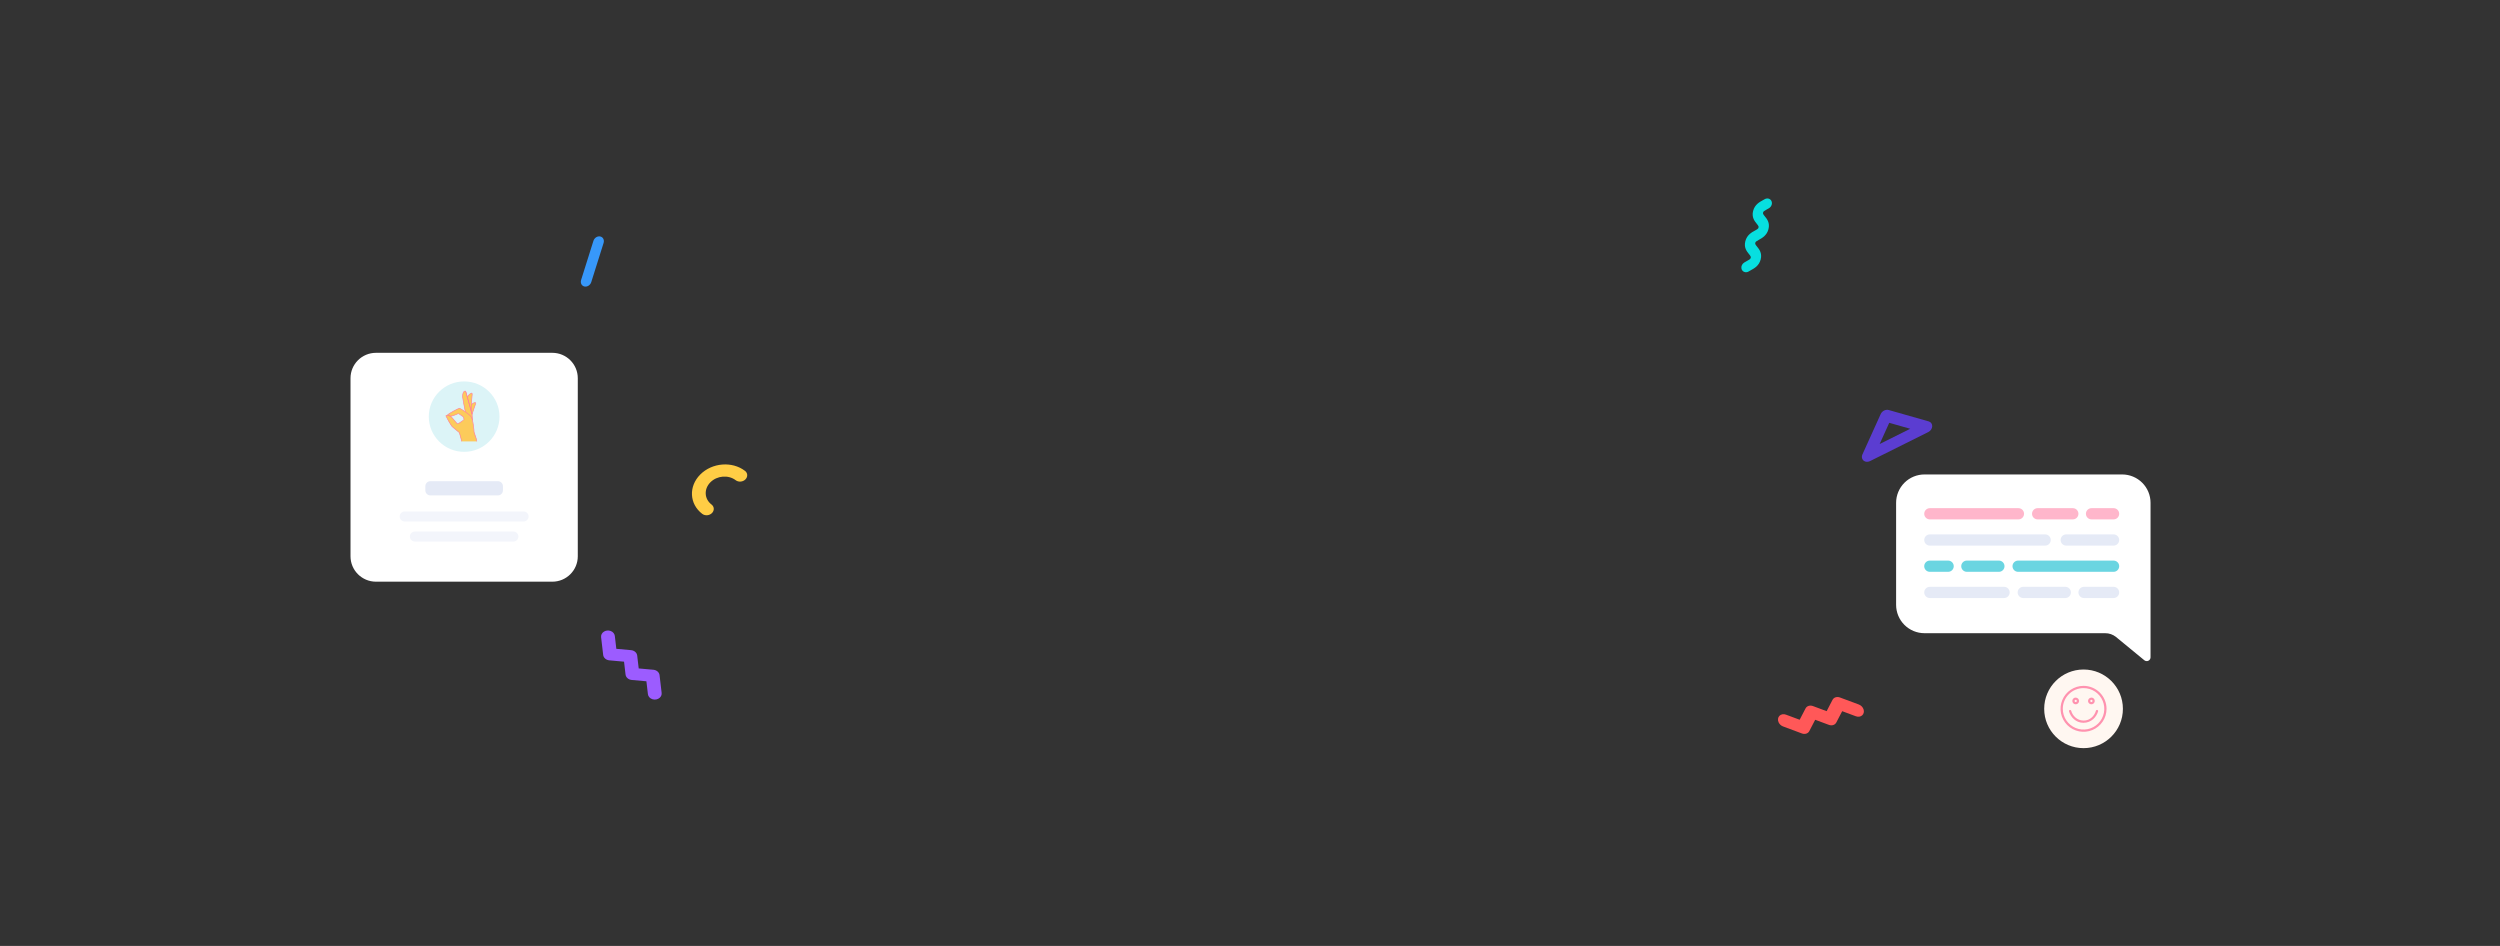 <svg width="1562" height="591" viewBox="0 0 1562 591" fill="none" xmlns="http://www.w3.org/2000/svg">
<rect x="0" y="0" width="1562" height="591" fill="#333333" stroke="none"/>
<path d="M1090.38 170.06C1089.11 169.858 1088.17 168.866 1088.02 167.555C1087.86 166.244 1088.52 164.878 1089.68 164.107C1090.34 163.671 1091 163.311 1091.59 162.993C1093.34 162.042 1093.68 161.76 1093.85 161.102C1094.02 160.443 1093.85 160.081 1092.7 158.671C1091.41 157.082 1089.46 154.681 1090.48 150.725C1091.49 146.77 1094.48 145.151 1096.46 144.079C1098.21 143.128 1098.55 142.845 1098.72 142.187C1098.89 141.529 1098.72 141.165 1097.57 139.752C1096.28 138.163 1094.33 135.761 1095.34 131.806C1096.36 127.851 1099.35 126.23 1101.33 125.158C1101.73 124.939 1102.11 124.732 1102.45 124.526C1104.04 123.541 1105.97 123.981 1106.76 125.508C1107.55 127.036 1106.9 129.073 1105.31 130.058C1104.8 130.375 1104.31 130.64 1103.83 130.899C1102.08 131.85 1101.74 132.132 1101.57 132.794C1101.4 133.455 1101.57 133.816 1102.71 135.229C1104.01 136.818 1105.96 139.22 1104.94 143.175C1103.92 147.13 1100.94 148.749 1098.96 149.822C1097.21 150.773 1096.87 151.056 1096.7 151.714C1096.53 152.371 1096.7 152.735 1097.85 154.145C1099.14 155.733 1101.09 158.135 1100.07 162.089C1099.06 166.044 1096.07 167.664 1094.09 168.737C1093.6 169.004 1093.13 169.257 1092.75 169.508C1092.03 169.99 1091.18 170.187 1090.38 170.06Z" fill="#07DFE0"/>
<path d="M1111.29 451.362C1110.6 449.901 1110.78 448.31 1111.76 447.276C1112.75 446.241 1114.35 445.946 1115.89 446.519L1124.43 449.699L1128.1 442.63C1128.92 441.067 1130.85 440.451 1132.74 441.153L1141.29 444.333L1144.96 437.264C1145.78 435.701 1147.71 435.084 1149.6 435.787L1161.39 440.174C1162.82 440.704 1163.96 441.894 1164.38 443.297C1164.81 444.699 1164.46 446.1 1163.46 446.973C1162.46 447.845 1160.97 448.056 1159.54 447.526L1151 444.348L1147.32 451.418C1146.5 452.981 1144.57 453.598 1142.68 452.895L1134.13 449.716L1130.46 456.784C1129.65 458.347 1127.71 458.964 1125.82 458.261L1114.03 453.872C1112.84 453.425 1111.83 452.503 1111.29 451.362Z" fill="#FF5858"/>
<path d="M1165.49 288.387C1163.61 287.826 1162.78 285.829 1163.65 283.91L1175.06 258.698C1175.93 256.765 1178.19 255.638 1180.1 256.182L1205.03 263.28C1206.43 263.678 1207.31 264.891 1207.25 266.352C1207.2 267.813 1206.22 269.235 1204.78 269.955L1168.44 288.07C1167.48 288.548 1166.42 288.662 1165.49 288.387ZM1180.4 264.172L1174.4 277.428L1193.51 267.904L1180.4 264.172Z" fill="#5B3DD1"/>
<path d="M412.146 436.003C410.969 437.033 409.222 437.378 407.656 436.889C406.09 436.401 404.984 435.165 404.814 433.715L403.874 425.664L394.689 424.838C392.657 424.655 391.051 423.247 390.842 421.465L389.9 413.411L380.714 412.584C378.682 412.402 377.076 410.993 376.867 409.211L375.566 398.097C375.409 396.754 376.081 395.44 377.328 394.649C378.576 393.859 380.21 393.712 381.614 394.264C383.019 394.816 383.981 395.983 384.139 397.326L385.085 405.383L394.274 406.213C396.306 406.396 397.912 407.804 398.121 409.585L399.063 417.639L408.248 418.465C410.28 418.648 411.887 420.056 412.095 421.838L413.392 432.949C413.522 434.08 413.065 435.202 412.146 436.003Z" fill="#9C5CFF"/>
<path d="M465.738 299.536C464.968 300.31 463.896 300.798 462.756 300.892C461.616 300.986 460.502 300.677 459.66 300.035C455.101 296.557 448.025 297.138 443.857 301.333C439.689 305.527 440.006 311.746 444.565 315.223C446.319 316.561 446.441 318.952 444.838 320.566C443.234 322.179 440.513 322.402 438.76 321.065C430.693 314.913 430.132 303.91 437.507 296.489C444.881 289.069 457.399 288.041 465.466 294.193C466.308 294.835 466.81 295.759 466.861 296.761C466.912 297.763 466.508 298.761 465.738 299.536Z" fill="#FFCD45"/>
<path d="M365.174 179.009C364.332 178.833 363.637 178.307 363.242 177.546C362.848 176.784 362.786 175.85 363.07 174.948L370.774 150.48C371.365 148.603 373.265 147.377 375.018 147.742C376.771 148.107 377.713 149.924 377.122 151.801L369.418 176.269C369.135 177.171 368.528 177.966 367.732 178.48C366.936 178.994 366.016 179.184 365.174 179.009Z" fill="#3798FA"/>
<path d="M1301.8 467.44C1315.38 467.44 1326.39 456.442 1326.39 442.875C1326.39 429.308 1315.38 418.31 1301.8 418.31C1288.22 418.31 1277.21 429.308 1277.21 442.875C1277.21 456.442 1288.22 467.44 1301.8 467.44Z" fill="#FFF7F1"/>
<path d="M1339.84 412.579L1322.11 398.003C1320.18 396.437 1317.77 395.594 1315.28 395.621H1202.42C1197.72 395.621 1193.21 393.755 1189.88 390.433C1186.56 387.112 1184.69 382.607 1184.69 377.91V314.15C1184.69 309.453 1186.56 304.948 1189.88 301.626C1193.21 298.305 1197.72 296.439 1202.42 296.439H1325.93C1330.63 296.439 1335.14 298.305 1338.47 301.626C1341.8 304.948 1343.66 309.453 1343.66 314.15V410.675C1343.66 411.118 1343.54 411.553 1343.31 411.93C1343.07 412.307 1342.74 412.611 1342.34 412.809C1341.95 413.007 1341.5 413.09 1341.06 413.049C1340.62 413.009 1340.2 412.846 1339.84 412.579Z" fill="white"/>
<path d="M1261.12 317.497H1205.77C1203.83 317.497 1202.26 319.068 1202.26 321.004V321.013C1202.26 322.95 1203.83 324.52 1205.77 324.52H1261.12C1263.06 324.52 1264.63 322.95 1264.63 321.013V321.004C1264.63 319.068 1263.06 317.497 1261.12 317.497Z" fill="#FFB6CB"/>
<path d="M1295.09 317.497H1273.12C1271.18 317.497 1269.61 319.068 1269.61 321.004V321.013C1269.61 322.95 1271.18 324.52 1273.12 324.52H1295.09C1297.03 324.52 1298.6 322.95 1298.6 321.013V321.004C1298.6 319.068 1297.03 317.497 1295.09 317.497Z" fill="#FFB6CB"/>
<path d="M1320.56 317.497H1306.79C1304.85 317.497 1303.28 319.068 1303.28 321.004V321.013C1303.28 322.95 1304.85 324.52 1306.79 324.52H1320.56C1322.5 324.52 1324.07 322.95 1324.07 321.013V321.004C1324.07 319.068 1322.5 317.497 1320.56 317.497Z" fill="#FFB6CB"/>
<path d="M1277.8 333.881H1205.77C1203.83 333.881 1202.26 335.451 1202.26 337.388V337.397C1202.26 339.334 1203.83 340.904 1205.77 340.904H1277.8C1279.74 340.904 1281.31 339.334 1281.31 337.397V337.388C1281.31 335.451 1279.74 333.881 1277.8 333.881Z" fill="#E5EAF6"/>
<path d="M1320.56 333.881H1290.98C1289.04 333.881 1287.47 335.451 1287.47 337.388V337.397C1287.47 339.334 1289.04 340.904 1290.98 340.904H1320.56C1322.5 340.904 1324.07 339.334 1324.07 337.397V337.388C1324.07 335.451 1322.5 333.881 1320.56 333.881Z" fill="#E5EAF6"/>
<path d="M1260.92 357.277H1320.56C1322.5 357.277 1324.07 355.707 1324.07 353.771V353.762C1324.07 351.825 1322.5 350.255 1320.56 350.255H1260.92C1258.98 350.255 1257.41 351.825 1257.41 353.762V353.771C1257.41 355.707 1258.98 357.277 1260.92 357.277Z" fill="#6AD5E1"/>
<path d="M1228.89 357.277H1248.91C1250.85 357.277 1252.42 355.707 1252.42 353.771V353.762C1252.42 351.825 1250.85 350.255 1248.91 350.255H1228.89C1226.96 350.255 1225.38 351.825 1225.38 353.762V353.771C1225.38 355.707 1226.96 357.277 1228.89 357.277Z" fill="#6AD5E1"/>
<path d="M1205.76 357.277H1217.19C1219.13 357.277 1220.7 355.707 1220.7 353.771V353.762C1220.7 351.825 1219.13 350.255 1217.19 350.255H1205.76C1203.83 350.255 1202.25 351.825 1202.25 353.762V353.771C1202.25 355.707 1203.83 357.277 1205.76 357.277Z" fill="#6AD5E1"/>
<path d="M1252.14 366.638H1205.77C1203.83 366.638 1202.26 368.208 1202.26 370.144V370.153C1202.26 372.09 1203.83 373.66 1205.77 373.66H1252.14C1254.08 373.66 1255.65 372.09 1255.65 370.153V370.144C1255.65 368.208 1254.08 366.638 1252.14 366.638Z" fill="#E5EAF6"/>
<path d="M1290.4 366.638H1264.14C1262.2 366.638 1260.63 368.208 1260.63 370.144V370.153C1260.63 372.09 1262.2 373.66 1264.14 373.66H1290.4C1292.34 373.66 1293.91 372.09 1293.91 370.153V370.144C1293.91 368.208 1292.34 366.638 1290.4 366.638Z" fill="#E5EAF6"/>
<path d="M1320.56 366.638H1302.11C1300.17 366.638 1298.6 368.208 1298.6 370.144V370.153C1298.6 372.09 1300.17 373.66 1302.11 373.66H1320.56C1322.5 373.66 1324.07 372.09 1324.07 370.153V370.144C1324.07 368.208 1322.5 366.638 1320.56 366.638Z" fill="#E5EAF6"/>
<path d="M1301.8 429.928C1304.36 429.928 1306.87 430.687 1309 432.11C1311.13 433.533 1312.79 435.555 1313.77 437.92C1314.76 440.286 1315.01 442.889 1314.51 445.401C1314.01 447.912 1312.78 450.219 1310.96 452.029C1309.15 453.84 1306.84 455.073 1304.33 455.573C1301.81 456.072 1299.21 455.816 1296.84 454.836C1294.47 453.856 1292.45 452.197 1291.02 450.068C1289.6 447.938 1288.84 445.435 1288.84 442.875C1288.83 441.174 1289.17 439.489 1289.82 437.917C1290.47 436.346 1291.42 434.917 1292.63 433.715C1293.83 432.512 1295.26 431.559 1296.84 430.909C1298.41 430.259 1300.1 429.926 1301.8 429.928ZM1301.8 428.52C1298.96 428.52 1296.18 429.362 1293.81 430.939C1291.45 432.517 1289.61 434.758 1288.52 437.381C1287.43 440.004 1287.15 442.891 1287.7 445.675C1288.26 448.46 1289.63 451.018 1291.64 453.025C1293.65 455.033 1296.21 456.4 1299 456.954C1301.78 457.508 1304.67 457.223 1307.3 456.137C1309.92 455.05 1312.17 453.21 1313.75 450.85C1315.33 448.489 1316.17 445.714 1316.17 442.875C1316.17 439.069 1314.65 435.421 1311.96 432.73C1309.26 430.039 1305.61 428.525 1301.8 428.52Z" fill="#FF92AF"/>
<path d="M1296.9 437.243C1297.08 437.243 1297.26 437.316 1297.39 437.448C1297.52 437.579 1297.6 437.757 1297.6 437.942C1297.6 438.128 1297.52 438.306 1297.39 438.437C1297.26 438.568 1297.08 438.642 1296.9 438.642C1296.71 438.642 1296.53 438.568 1296.4 438.437C1296.27 438.306 1296.2 438.128 1296.2 437.942C1296.2 437.757 1296.27 437.579 1296.4 437.448C1296.53 437.316 1296.71 437.243 1296.9 437.243ZM1296.9 435.843C1296.48 435.843 1296.07 435.967 1295.73 436.197C1295.38 436.428 1295.11 436.756 1294.95 437.139C1294.8 437.523 1294.75 437.945 1294.84 438.352C1294.92 438.759 1295.12 439.133 1295.41 439.426C1295.7 439.72 1296.08 439.92 1296.49 440.001C1296.89 440.082 1297.32 440.04 1297.7 439.881C1298.08 439.722 1298.41 439.453 1298.64 439.108C1298.87 438.763 1299 438.357 1299 437.942C1298.99 437.391 1298.76 436.865 1298.37 436.478C1297.98 436.09 1297.45 435.872 1296.9 435.87V435.843Z" fill="#FF92AF"/>
<path d="M1293.32 443.564C1293.22 443.574 1293.12 443.605 1293.03 443.657C1292.94 443.709 1292.87 443.779 1292.81 443.864C1292.75 443.948 1292.71 444.045 1292.7 444.146C1292.68 444.247 1292.68 444.351 1292.71 444.45C1293.7 447.939 1296.91 451.641 1301.8 451.614C1306.68 451.588 1309.91 447.939 1310.89 444.45C1310.91 444.361 1310.92 444.268 1310.91 444.176C1310.9 444.085 1310.87 443.996 1310.82 443.915C1310.78 443.835 1310.72 443.764 1310.64 443.707C1310.57 443.649 1310.49 443.607 1310.4 443.582C1310.31 443.557 1310.22 443.55 1310.12 443.561C1310.03 443.572 1309.94 443.601 1309.86 443.646C1309.78 443.691 1309.71 443.752 1309.65 443.825C1309.6 443.897 1309.56 443.98 1309.53 444.069C1308.7 447.045 1305.98 450.268 1301.8 450.215C1297.61 450.162 1294.9 447.045 1294.07 444.069C1294.02 443.91 1293.93 443.77 1293.79 443.676C1293.65 443.582 1293.49 443.539 1293.32 443.556V443.564Z" fill="#FF92AF"/>
<path d="M1306.7 437.243C1306.52 437.243 1306.34 437.316 1306.21 437.448C1306.08 437.579 1306 437.757 1306 437.942C1306 438.128 1306.08 438.306 1306.21 438.437C1306.34 438.568 1306.52 438.642 1306.7 438.642C1306.89 438.642 1307.07 438.568 1307.2 438.437C1307.33 438.306 1307.4 438.128 1307.4 437.942C1307.4 437.757 1307.33 437.579 1307.2 437.448C1307.07 437.316 1306.89 437.243 1306.7 437.243ZM1306.7 435.843C1307.12 435.843 1307.52 435.967 1307.87 436.197C1308.21 436.428 1308.48 436.756 1308.64 437.139C1308.8 437.523 1308.84 437.945 1308.76 438.352C1308.68 438.759 1308.48 439.133 1308.19 439.426C1307.89 439.72 1307.52 439.92 1307.11 440.001C1306.7 440.082 1306.28 440.04 1305.9 439.881C1305.51 439.722 1305.19 439.453 1304.95 439.108C1304.72 438.763 1304.6 438.357 1304.6 437.942C1304.61 437.391 1304.84 436.865 1305.23 436.478C1305.62 436.09 1306.15 435.872 1306.7 435.87V435.843Z" fill="#FF92AF"/>
<path d="M345.076 220.439H234.924C226.129 220.439 219 227.54 219 236.299V347.579C219 356.338 226.129 363.439 234.924 363.439H345.076C353.871 363.439 361 356.338 361 347.579V236.299C361 227.54 353.871 220.439 345.076 220.439Z" fill="white"/>
<path d="M320.745 332.093H259.247C257.506 332.093 256.094 333.499 256.094 335.233V335.241C256.094 336.976 257.506 338.381 259.247 338.381H320.745C322.486 338.381 323.898 336.976 323.898 335.241V335.233C323.898 333.499 322.486 332.093 320.745 332.093Z" fill="#F3F5FB"/>
<path d="M311.063 300.635H268.929C267.174 300.635 265.752 302.052 265.752 303.799V306.376C265.752 308.124 267.174 309.54 268.929 309.54H311.063C312.817 309.54 314.24 308.124 314.24 306.376V303.799C314.24 302.052 312.817 300.635 311.063 300.635Z" fill="#E5EAF6"/>
<path d="M327.115 319.548H252.878C251.137 319.548 249.725 320.954 249.725 322.688V322.696C249.725 324.431 251.137 325.836 252.878 325.836H327.115C328.856 325.836 330.267 324.431 330.267 322.696V322.688C330.267 320.954 328.856 319.548 327.115 319.548Z" fill="#F3F5FB"/>
<path d="M289.996 282.308C302.194 282.308 312.082 272.46 312.082 260.311C312.082 248.162 302.194 238.313 289.996 238.313C277.798 238.313 267.91 248.162 267.91 260.311C267.91 272.46 277.798 282.308 289.996 282.308Z" fill="#DCF4F7"/>
<path d="M297.544 274.069L296.174 269.906C296.039 267.435 295.7 264.979 295.163 262.563C295.163 261.77 295.06 259.573 294.956 258.923C294.961 258.886 294.961 258.849 294.956 258.812C295.545 256.917 297.114 252.317 297.241 252.159C297.369 252 297.146 251.524 296.771 251.524C295.867 251.725 295.055 252.219 294.462 252.928C294.63 249.51 295.028 246.481 295.028 246.322C295.028 246.164 294.94 245.609 294.63 245.609C293.458 246.115 292.516 247.036 291.986 248.194L291.039 244.776C291.039 244.586 290.896 244.316 290.681 244.316C289.224 244.316 288.969 247.068 288.969 247.639C288.969 247.9 289.351 250.081 289.765 252.397L289.829 252.73L289.972 253.523L290.227 254.918L290.434 255.894C290.529 256.385 290.617 256.829 290.697 257.202V257.345C289.549 256.477 288.326 255.713 287.042 255.061C286.684 255.061 280.354 258.233 279.407 259.422C279.215 259.422 278.531 259.644 278.531 259.874C278.531 260.104 281.827 265.98 282.44 266.536C283.053 267.091 286.946 270.31 286.946 270.31C287.114 271.024 288.38 275.068 288.348 275.766H297.902L297.544 274.069ZM294.462 252.952C294.462 253.435 294.415 255.331 294.399 256.282C294.383 255.156 294.415 254.022 294.462 252.952ZM289.908 262.206C289.908 262.333 286.477 264.839 285.927 264.839C285.378 264.839 282.599 260.612 281.23 259.962C282.567 260.255 286.286 258.376 286.445 258.376C286.604 258.376 289.415 260.358 289.55 260.485C289.747 261.04 289.868 261.619 289.908 262.206Z" fill="#FCCB5B"/>
<path d="M291.039 244.776C291.039 244.974 294.869 258.257 294.964 258.923" stroke="#FF7F9A" stroke-width="0.4" stroke-miterlimit="10"/>
<path d="M279.462 259.414C279.773 259.557 281.158 259.954 281.325 260.009" stroke="#FF7F9A" stroke-width="0.4" stroke-miterlimit="10"/>
<path d="M297.918 275.759L297.56 274.07C297.023 272.71 296.566 271.32 296.19 269.907C296.19 269.328 295.697 261.588 294.001 259.899C291.896 258.031 289.585 256.405 287.114 255.054C286.755 255.054 280.426 258.226 279.478 259.415C279.287 259.415 278.603 259.637 278.603 259.867C278.603 260.097 281.899 265.973 282.512 266.529C283.125 267.084 287.018 270.303 287.018 270.303C287.185 271.017 288.451 275.061 288.42 275.759M297.544 274.07C297.007 272.71 296.55 271.32 296.174 269.907L297.544 274.07ZM281.198 259.963C282.536 260.256 286.254 258.377 286.413 258.377C286.572 258.377 289.383 260.359 289.518 260.486C289.723 261.029 289.855 261.597 289.908 262.175C289.908 262.302 286.477 264.808 285.927 264.808C285.378 264.808 282.568 260.613 281.198 259.963Z" stroke="#FF7F9A" stroke-width="0.4" stroke-miterlimit="10"/>
<path d="M290.752 257.329C290.195 254.76 288.969 248.106 288.969 247.639C288.969 247.171 289.224 244.316 290.681 244.316C290.896 244.316 291.023 244.586 291.039 244.776C291.055 244.966 294.869 258.257 294.964 258.923C295.06 259.589 295.163 261.754 295.171 262.563" stroke="#FF7F9A" stroke-width="0.4" stroke-miterlimit="10"/>
<path d="M291.986 248.194C292.511 247.022 293.457 246.089 294.638 245.577C294.948 245.577 295.036 246.053 295.036 246.291C294.612 249.787 294.407 253.307 294.423 256.829" stroke="#FF7F9A" stroke-width="0.4" stroke-miterlimit="10"/>
<path d="M294.463 252.896C295.056 252.187 295.868 251.694 296.772 251.492C297.146 251.492 297.401 251.889 297.242 252.127C297.082 252.365 295.546 256.885 294.941 258.82" stroke="#FF7F9A" stroke-width="0.4" stroke-miterlimit="10"/>
</svg>
